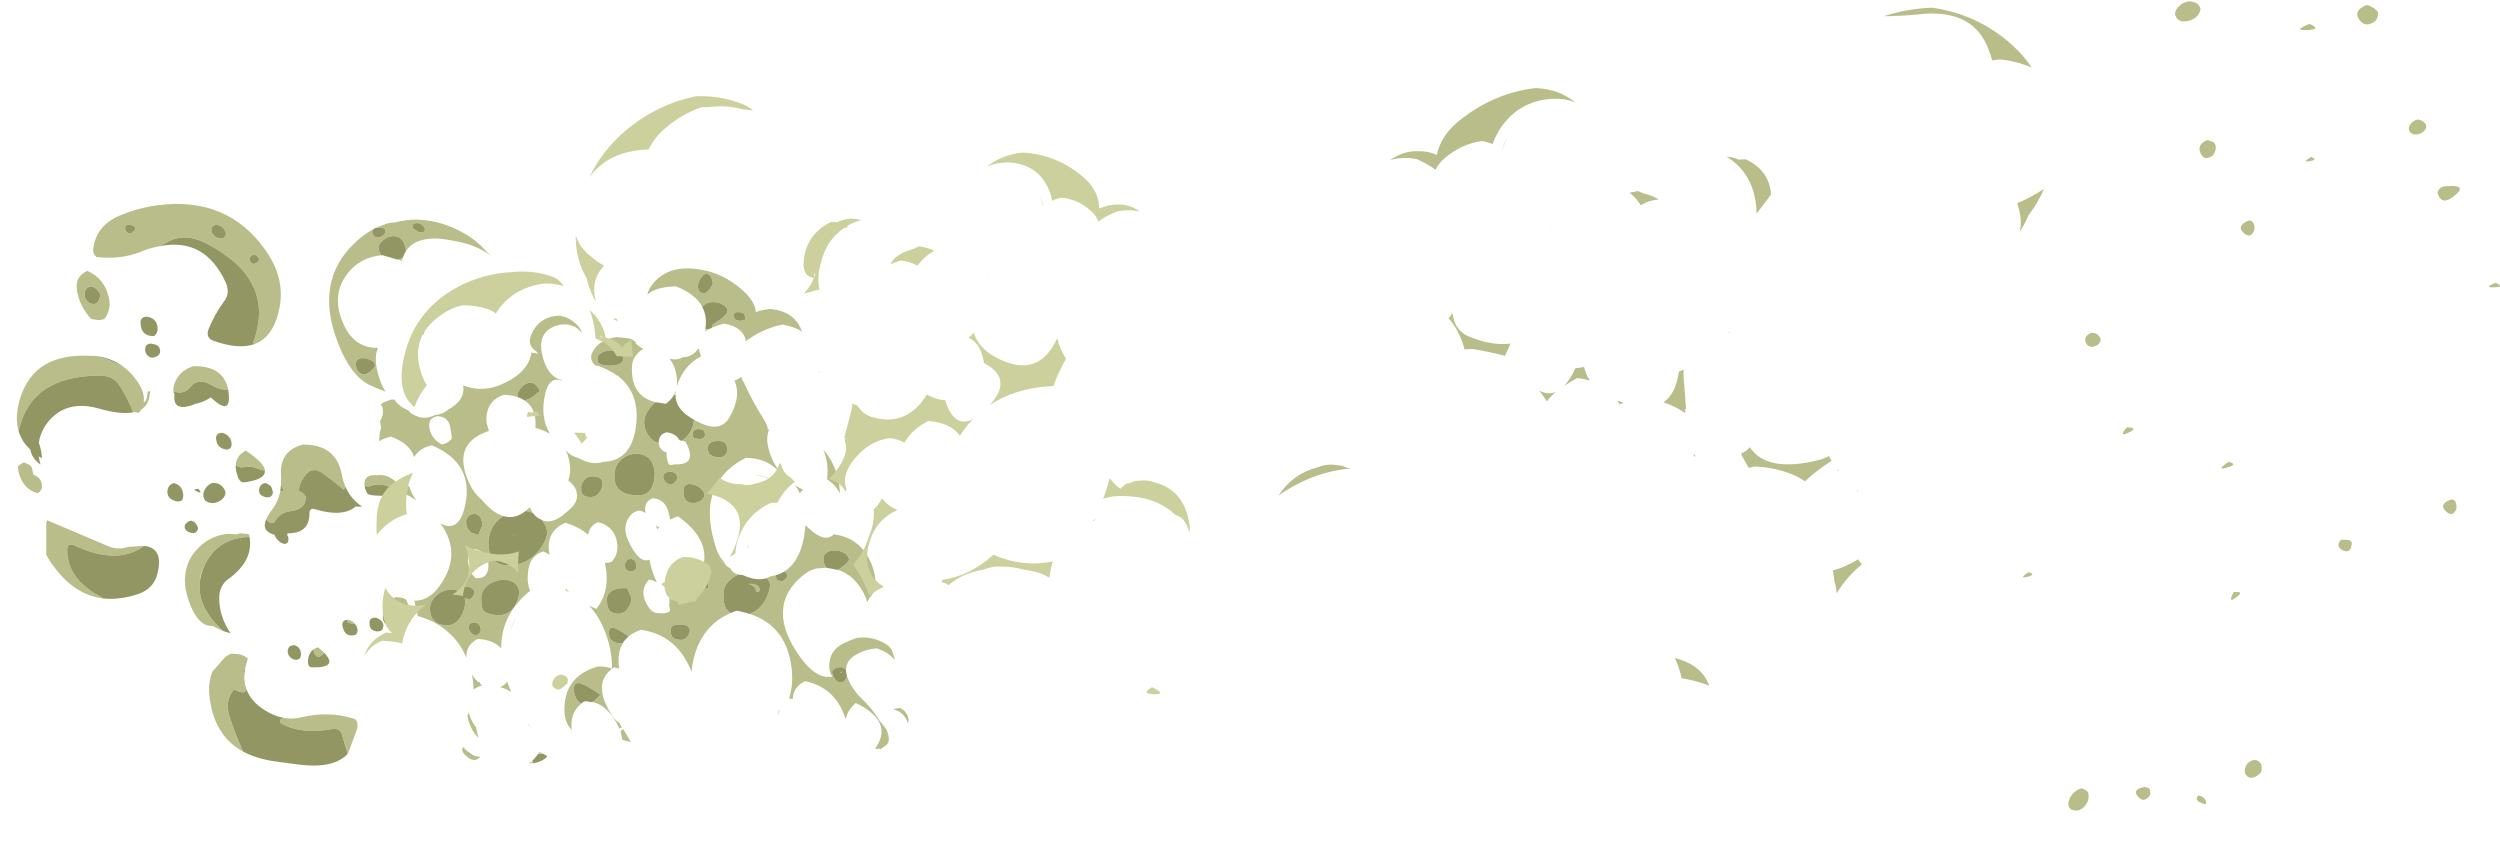<?xml version="1.0" encoding="UTF-8" standalone="no"?>
<svg xmlns:ffdec="https://www.free-decompiler.com/flash" xmlns:xlink="http://www.w3.org/1999/xlink" ffdec:objectType="frame" height="256.8px" width="745.7px" xmlns="http://www.w3.org/2000/svg">
  <g transform="matrix(1.0, 0.0, 0.0, 1.0, 344.4, 207.3)">
    <use ffdec:characterId="1821" height="116.75" transform="matrix(1.435, 0.0, 0.0, 1.435, -339.426, -146.436)" width="185.4" xlink:href="#shape0"/>
    <use ffdec:characterId="2879" height="128.95" transform="matrix(1.537, 0.0, 0.0, 1.537, -235.765, -178.62)" width="160.25" xlink:href="#shape1"/>
    <use ffdec:characterId="1824" height="119.85" transform="matrix(-2.014, 0.0, 0.0, 2.014, 401.293, -206.912)" width="180.9" xlink:href="#shape2"/>
  </g>
  <defs>
    <g id="shape0" transform="matrix(1.0, 0.0, 0.0, 1.0, 116.35, 101.55)">
      <path d="M26.15 -80.2 Q24.7 -82.9 20.65 -84.45 16.6 -84.35 14.75 -82.75 15.0 -83.9 15.9 -85.0 19.0 -88.8 24.95 -88.05 30.35 -87.45 34.75 -83.45 37.05 -81.35 37.35 -79.0 37.5 -79.2 37.85 -79.3 38.85 -79.55 39.9 -79.7 L39.9 -79.75 Q45.4 -79.45 46.9 -75.0 45.45 -76.05 42.8 -76.5 38.55 -75.6 35.25 -73.05 34.65 -76.05 30.65 -76.7 29.4 -76.35 28.15 -75.85 L28.2 -75.9 Q28.35 -76.2 28.3 -76.5 L29.9 -77.55 Q31.5 -78.75 31.4 -79.45 31.25 -80.25 30.25 -80.75 29.25 -81.25 28.1 -81.15 26.9 -81.05 26.2 -80.3 L26.15 -80.2 M37.45 -78.3 L37.4 -78.35 37.4 -78.3 37.45 -78.3 M36.65 -78.0 L36.65 -78.0 M34.9 -78.5 Q34.75 -78.8 34.7 -78.9 33.45 -79.25 32.95 -78.95 32.6 -78.75 32.7 -78.35 32.75 -77.9 32.9 -77.75 L33.05 -77.5 34.05 -77.25 34.55 -77.4 35.05 -77.5 35.05 -78.2 34.9 -78.5 M24.45 -56.7 Q25.3 -56.25 26.05 -55.9 30.0 -54.2 31.75 -57.1 34.35 -61.5 32.85 -64.85 33.55 -65.1 34.3 -65.6 L34.6 -64.65 34.65 -64.8 Q36.45 -60.75 38.95 -56.8 39.75 -55.55 39.8 -54.65 L40.0 -54.7 40.1 -54.75 Q39.15 -52.8 40.25 -49.65 40.9 -47.75 42.05 -46.2 L41.35 -46.65 Q39.05 -48.75 35.15 -48.8 L35.1 -48.75 Q24.5 -43.25 29.15 -29.7 29.65 -28.3 30.6 -27.25 31.05 -26.25 31.95 -25.85 32.6 -24.7 33.75 -24.55 32.45 -24.05 31.6 -23.1 30.25 -21.65 30.65 -19.5 30.6 -18.6 30.95 -17.75 31.35 -16.95 32.1 -16.55 26.3 -14.1 24.5 -7.55 24.05 -5.95 23.95 -4.35 L23.6 -5.1 Q20.55 -12.05 13.4 -13.05 11.9 -12.55 10.85 -11.7 8.1 -13.65 7.25 -13.45 6.55 -13.3 6.85 -11.6 6.9 -11.15 7.5 -10.75 8.15 -10.25 9.05 -10.25 L9.65 -10.25 Q8.55 -8.45 8.8 -5.65 8.85 -5.3 8.9 -5.0 L7.85 -5.25 7.4 -4.95 Q5.2 -3.3 5.3 -0.75 L5.3 -0.65 Q5.35 0.6 5.95 2.0 7.35 5.35 8.95 6.35 L9.2 6.8 9.45 7.2 8.9 7.45 Q8.1 5.5 6.6 3.9 5.15 2.35 3.3 1.95 L3.7 1.7 5.0 0.45 Q2.15 -1.5 1.05 -1.85 -0.9 -2.5 -0.45 0.1 -0.35 0.7 0.0 1.3 0.4 2.0 1.0 2.3 -1.6 4.45 -0.9 8.3 L-0.95 8.3 -1.0 7.7 Q-2.6 6.15 -2.5 3.05 -2.25 -3.45 4.35 -5.4 5.6 -5.5 6.9 -5.15 7.2 -5.05 7.4 -4.95 7.45 -9.2 5.6 -13.5 4.4 -16.25 2.6 -18.1 3.3 -17.75 4.15 -17.4 6.75 -20.65 6.2 -25.35 6.05 -26.25 5.9 -27.0 6.55 -26.9 7.35 -27.2 7.65 -27.6 7.9 -28.0 L7.95 -28.0 Q8.65 -29.25 8.5 -30.85 8.15 -34.25 4.85 -35.35 L4.65 -35.35 4.35 -35.4 Q2.7 -34.55 2.45 -32.8 0.55 -34.45 -2.3 -35.3 -6.5 -33.5 -5.6 -28.65 -6.2 -29.05 -6.9 -29.35 -9.45 -28.5 -9.95 -25.8 -10.45 -22.95 -9.6 -21.15 -10.05 -20.85 -10.45 -20.45 -15.65 -15.85 -15.65 -9.2 -17.3 -11.0 -20.5 -11.15 -23.0 -9.95 -22.85 -7.2 -24.2 -10.45 -26.65 -12.55 -29.25 -14.9 -32.95 -15.9 L-33.7 -19.1 Q-30.9 -19.05 -28.8 -21.7 -23.5 -28.55 -28.25 -35.15 -24.35 -33.1 -23.1 -39.05 -21.3 -47.7 -30.05 -51.4 -32.55 -50.9 -33.75 -48.95 -34.55 -51.75 -38.55 -53.2 -40.0 -52.9 -41.0 -52.25 -41.0 -53.7 -40.6 -55.1 L-40.85 -56.45 Q-40.7 -56.6 -40.6 -56.8 -40.0 -57.95 -40.35 -59.45 L-40.7 -59.9 Q-40.25 -60.3 -39.6 -60.5 L-38.55 -60.9 -37.8 -60.9 Q-37.45 -60.2 -36.55 -59.6 L-36.6 -59.55 -36.1 -59.25 Q-35.5 -58.9 -34.95 -58.65 -34.3 -57.9 -33.4 -57.55 -31.6 -56.65 -29.35 -57.7 -27.75 -57.85 -26.7 -58.8 -23.05 -60.75 -23.55 -63.85 -19.55 -62.3 -15.5 -64.1 -10.0 -66.5 -9.35 -70.65 -8.65 -70.65 -7.95 -70.4 -8.2 -70.65 -8.35 -70.95 -10.8 -72.45 -8.75 -75.6 -7.0 -78.25 -3.6 -78.35 -1.3 -78.05 0.4 -76.15 1.0 -75.45 1.15 -74.75 -0.6 -76.95 -3.5 -76.45 -8.2 -75.35 -7.15 -70.4 -6.15 -65.7 -3.1 -65.0 L-2.95 -64.95 -3.0 -64.85 Q-5.55 -65.8 -6.45 -62.3 -7.65 -57.35 -5.5 -53.8 -6.8 -54.55 -8.55 -55.05 L-8.5 -55.5 Q-8.35 -59.2 -10.85 -60.75 L-10.75 -60.75 Q-9.95 -60.9 -9.0 -61.55 L-7.6 -62.7 Q-8.25 -64.05 -9.1 -64.35 -9.85 -64.55 -10.65 -64.1 -11.35 -63.65 -11.85 -62.9 -12.35 -62.2 -12.25 -61.85 -12.2 -61.55 -12.15 -61.4 -13.4 -61.85 -15.1 -61.9 -18.45 -60.8 -18.7 -57.3 -18.8 -56.1 -18.4 -55.15 L-18.2 -54.35 -18.6 -54.25 Q-26.15 -51.55 -22.1 -43.15 -21.25 -41.4 -19.9 -40.3 L-19.6 -40.0 Q-17.35 -37.3 -15.2 -36.7 -16.3 -36.0 -17.1 -34.9 -18.7 -32.65 -18.15 -29.65 -18.1 -28.8 -17.55 -28.05 -16.6 -26.5 -14.4 -26.45 -10.15 -26.4 -7.7 -29.65 -6.85 -30.75 -6.35 -32.0 -6.0 -33.0 -6.05 -33.3 -6.3 -34.8 -7.1 -35.8 -5.2 -35.05 -2.85 -36.85 -2.3 -37.3 -1.85 -37.7 0.4 -39.45 0.1 -41.3 0.0 -42.75 -1.7 -44.1 -1.3 -45.05 -1.3 -46.55 -1.4 -48.65 -2.15 -50.25 L-2.0 -50.15 Q-1.3 -49.35 -0.2 -48.95 L0.2 -48.85 Q0.75 -48.55 1.35 -48.3 3.6 -47.3 5.5 -47.95 11.55 -48.15 12.4 -55.55 13.2 -62.25 8.7 -65.75 L8.85 -65.8 8.85 -65.85 8.5 -65.85 Q6.75 -67.15 4.25 -68.0 L4.1 -67.9 Q2.5 -69.1 3.35 -70.8 4.05 -72.2 5.5 -73.0 6.8 -73.7 8.35 -73.9 L10.75 -73.65 Q11.9 -73.45 12.45 -72.65 L12.25 -72.65 Q12.9 -72.0 13.9 -71.45 13.15 -71.0 12.55 -70.3 11.6 -69.25 11.55 -67.9 11.2 -61.55 16.55 -60.35 L16.45 -60.35 Q15.7 -59.8 15.2 -59.05 13.8 -57.25 14.15 -55.4 14.3 -54.45 14.95 -53.5 15.75 -52.25 17.1 -51.85 17.15 -51.1 17.75 -50.45 18.25 -50.0 18.75 -49.95 18.7 -49.55 18.75 -49.05 18.8 -48.7 18.9 -48.4 L18.95 -48.2 Q19.1 -47.25 19.65 -47.3 L20.5 -47.45 Q25.3 -47.25 22.7 -52.1 22.3 -52.3 21.9 -52.35 23.1 -53.1 23.8 -54.45 24.3 -55.45 24.45 -56.65 L24.45 -56.7 M39.55 -23.8 Q39.95 -23.95 40.35 -24.15 L41.45 -24.4 41.5 -24.1 Q41.55 -23.65 41.6 -23.5 L41.65 -23.45 42.7 -23.1 Q43.3 -23.45 43.5 -23.65 43.85 -24.0 43.8 -24.35 43.7 -24.9 43.3 -25.15 L43.25 -25.2 Q46.25 -27.05 47.25 -32.05 47.5 -33.5 47.6 -34.8 L48.35 -34.1 Q51.65 -31.05 53.5 -32.9 59.25 -32.15 61.45 -26.45 63.05 -22.15 61.05 -19.8 L61.0 -19.9 Q60.8 -19.35 60.45 -18.85 60.2 -19.75 59.7 -20.7 57.7 -24.45 54.4 -25.5 L55.35 -26.2 Q56.75 -27.3 56.65 -27.75 56.5 -28.55 55.55 -29.1 54.7 -29.55 53.65 -29.55 52.55 -29.55 51.9 -29.0 51.15 -28.4 51.4 -27.3 51.45 -26.7 51.8 -26.2 L51.95 -25.95 49.9 -25.8 Q48.4 -25.45 47.2 -24.45 39.0 -17.85 46.5 -7.4 49.9 -2.65 53.2 -3.35 52.55 -4.15 52.55 -5.4 52.5 -8.8 55.55 -10.25 56.9 -10.9 58.2 -11.35 60.95 -11.8 63.6 -10.5 65.7 -9.5 65.85 -7.85 66.15 -7.35 66.15 -6.75 65.1 -8.25 62.45 -9.2 60.2 -9.05 58.25 -7.95 56.05 -6.75 56.05 -4.75 55.85 -5.0 55.6 -5.1 55.15 -5.35 54.5 -5.25 53.9 -5.15 53.5 -4.85 53.05 -4.5 53.15 -4.1 53.25 -3.65 53.55 -3.1 54.1 -2.1 54.9 -2.1 55.7 -2.1 56.05 -2.95 L56.25 -3.45 Q56.5 -2.6 57.05 -1.6 57.75 -0.5 58.4 0.3 L58.45 0.4 59.25 1.2 Q61.5 3.3 63.0 5.85 L63.95 7.0 Q64.7 7.9 64.9 9.15 65.1 10.65 64.05 11.15 L64.05 11.1 Q63.7 11.55 63.0 11.8 L63.05 11.6 Q62.6 11.75 62.05 11.7 66.15 6.05 58.05 2.15 56.3 3.75 55.95 5.55 L55.55 4.35 Q53.35 -1.1 47.65 -2.35 47.15 -2.25 46.7 -1.9 45.0 -0.65 45.0 1.25 44.6 1.35 44.2 1.25 45.25 -2.0 44.6 -6.0 43.25 -14.05 36.0 -16.35 37.9 -17.0 39.15 -19.05 39.75 -20.05 40.05 -21.25 40.3 -22.15 40.25 -22.45 40.1 -23.25 39.55 -23.8 M-10.55 -37.75 L-10.0 -38.25 -9.7 -38.5 Q-9.4 -37.85 -9.05 -37.35 -9.8 -37.65 -10.55 -37.75 M27.7 -86.75 Q27.3 -87.15 26.75 -87.0 26.25 -86.8 25.85 -86.15 25.4 -85.45 25.2 -84.45 L25.5 -83.4 25.85 -83.15 Q26.0 -83.05 26.4 -83.0 27.1 -83.0 27.8 -84.0 28.4 -84.85 28.35 -85.2 28.15 -86.3 27.7 -86.75 M-41.85 -96.5 Q-40.3 -97.3 -38.5 -97.7 L-37.75 -97.7 Q-36.25 -98.15 -34.55 -98.25 L-34.55 -98.3 Q-29.0 -98.55 -23.85 -95.75 -20.75 -94.1 -18.5 -91.45 -18.05 -91.15 -17.7 -90.75 -20.85 -93.2 -26.05 -94.0 -27.7 -94.35 -29.55 -94.4 -33.85 -94.3 -35.45 -91.75 -35.45 -92.0 -35.5 -92.3 -35.8 -93.9 -36.75 -94.55 -37.6 -95.05 -38.75 -94.8 -39.75 -94.5 -40.5 -93.75 -41.25 -93.0 -41.1 -92.25 -40.95 -91.35 -40.55 -90.95 L-40.55 -90.9 Q-44.15 -90.55 -46.55 -88.25 -51.5 -83.4 -48.35 -76.45 -46.15 -71.6 -41.25 -71.65 -42.25 -69.4 -41.05 -65.65 -40.55 -63.9 -39.65 -62.55 L-40.8 -63.0 Q-41.55 -63.25 -42.1 -63.55 -46.1 -65.0 -48.7 -70.65 -55.9 -86.3 -43.95 -95.25 -43.1 -95.85 -42.15 -96.35 -42.5 -96.1 -42.45 -95.7 -42.35 -95.3 -42.2 -95.1 L-42.05 -94.85 -41.9 -94.75 -41.15 -94.65 Q-40.75 -94.65 -40.2 -95.05 -39.65 -95.5 -39.7 -95.85 -39.8 -96.3 -39.9 -96.4 L-40.05 -96.5 Q-41.1 -96.8 -41.85 -96.55 L-41.85 -96.5 M-7.1 -70.05 L-7.1 -70.2 -7.15 -70.05 -7.1 -70.05 M5.0 -70.5 Q4.25 -69.95 4.4 -69.3 4.35 -69.15 4.4 -69.0 4.4 -68.75 4.6 -68.55 5.05 -68.0 6.8 -67.95 8.2 -67.9 9.1 -68.4 9.85 -68.9 9.75 -69.4 9.55 -70.4 8.65 -70.85 7.85 -71.25 6.75 -71.1 5.7 -71.0 5.0 -70.5 M25.9 -69.9 Q22.4 -68.05 21.0 -64.05 L20.85 -63.6 Q20.95 -64.25 20.9 -64.95 20.75 -67.6 19.35 -69.4 20.9 -69.0 22.1 -69.7 24.2 -69.75 25.4 -71.6 25.55 -70.8 25.9 -69.9 M26.5 -54.4 Q26.4 -54.55 26.4 -54.6 25.1 -55.0 24.5 -54.5 24.1 -54.1 24.2 -53.55 24.25 -53.15 24.35 -53.05 L24.45 -52.9 25.45 -52.7 Q26.2 -52.7 26.55 -53.1 26.8 -53.45 26.7 -53.85 26.65 -54.25 26.5 -54.4 M31.3 -50.8 L31.3 -51.05 Q31.25 -51.35 31.1 -51.55 30.7 -52.3 29.55 -52.3 28.25 -52.35 27.65 -51.75 27.2 -51.25 27.3 -50.5 27.4 -49.95 27.6 -49.7 28.15 -48.95 29.65 -48.9 30.5 -48.9 31.0 -49.5 31.45 -50.05 31.3 -50.8 M24.1 -43.3 Q23.15 -43.5 22.65 -43.05 22.05 -42.55 22.3 -41.3 22.3 -40.85 22.5 -40.35 23.0 -39.45 24.25 -39.4 25.2 -39.4 26.0 -40.0 26.7 -40.6 26.6 -41.2 26.5 -41.9 25.7 -42.55 24.95 -43.15 24.1 -43.3 M16.15 -46.5 Q15.85 -48.4 14.35 -49.2 13.0 -49.9 11.35 -49.5 9.7 -49.1 8.7 -47.75 7.65 -46.3 8.0 -44.3 7.95 -43.45 8.5 -42.65 9.65 -41.05 12.75 -41.0 15.3 -40.95 16.0 -43.5 16.45 -45.0 16.15 -46.5 M18.05 -44.7 Q18.1 -44.35 18.4 -43.95 18.85 -43.3 19.6 -43.25 19.95 -43.25 20.45 -43.75 21.05 -44.3 20.95 -44.85 20.85 -45.4 20.35 -45.7 19.9 -45.95 19.3 -45.9 18.7 -45.85 18.35 -45.55 17.95 -45.2 18.05 -44.7 M16.55 -34.7 L17.2 -34.35 16.85 -33.95 16.6 -34.5 16.55 -34.7 M19.5 -35.95 Q19.35 -36.9 19.05 -37.8 18.3 -40.2 15.9 -40.4 13.95 -39.75 14.35 -37.4 L14.4 -37.3 Q13.85 -37.65 13.2 -37.85 12.0 -37.75 11.25 -36.85 9.35 -34.6 10.8 -31.5 13.1 -26.65 15.2 -27.65 15.5 -25.55 16.65 -23.05 L16.75 -22.9 Q16.05 -23.3 15.25 -23.5 15.0 -23.45 14.9 -23.3 12.85 -20.8 15.1 -17.6 15.8 -16.65 16.7 -16.55 20.25 -16.15 19.25 -18.0 19.4 -18.8 19.25 -19.6 21.4 -18.3 24.0 -21.65 30.4 -30.1 21.1 -36.65 20.2 -36.35 19.5 -35.95 M5.4 -43.6 Q5.3 -44.15 5.15 -44.35 4.65 -44.9 3.4 -44.95 2.1 -45.0 1.45 -43.95 0.85 -43.1 1.0 -42.3 0.95 -41.85 1.15 -41.45 1.55 -40.65 2.8 -40.65 4.2 -40.6 4.95 -41.85 5.55 -42.85 5.4 -43.6 M8.65 -16.4 Q10.0 -16.35 10.85 -17.75 11.55 -18.9 11.4 -19.75 11.3 -20.1 10.95 -20.75 10.6 -21.4 10.55 -21.7 7.9 -21.85 6.9 -20.75 6.1 -19.95 6.4 -18.55 6.35 -17.95 6.65 -17.45 7.2 -16.4 8.65 -16.4 M10.1 -26.25 Q10.15 -25.85 10.25 -25.7 10.55 -25.25 11.3 -25.25 12.05 -25.25 12.3 -25.65 12.55 -26.0 12.4 -26.7 12.3 -27.35 11.85 -27.6 11.5 -27.85 11.0 -27.75 10.55 -27.65 10.3 -27.25 10.0 -26.8 10.1 -26.25 M36.05 -22.5 L35.95 -22.6 Q37.0 -22.65 37.6 -22.25 38.0 -22.0 38.05 -21.6 38.15 -21.15 37.9 -21.0 L37.5 -20.9 Q37.35 -21.35 37.05 -21.8 36.6 -22.35 36.05 -22.5 M19.6 -12.45 Q19.6 -12.35 19.65 -12.2 19.7 -11.9 19.9 -11.65 20.4 -10.95 21.75 -10.95 22.5 -10.95 23.1 -11.7 23.65 -12.45 23.55 -13.05 23.45 -13.55 23.15 -13.8 22.65 -14.15 21.45 -14.15 20.15 -14.15 19.75 -13.6 19.5 -13.25 19.6 -12.45 M27.45 -21.8 L27.45 -22.45 27.25 -23.05 Q26.55 -23.25 26.2 -23.05 25.85 -22.9 25.95 -22.5 25.95 -22.35 26.3 -22.05 26.45 -21.9 26.9 -21.55 27.0 -21.55 27.2 -21.7 27.4 -21.8 27.45 -21.8 M51.3 -50.5 Q53.6 -48.0 54.4 -44.3 54.75 -42.7 54.75 -41.4 53.95 -43.1 52.1 -44.35 52.5 -47.85 51.3 -50.5 M47.1 -42.15 Q46.7 -41.8 46.45 -41.45 46.0 -42.3 45.45 -43.1 46.2 -42.6 47.1 -42.15 M51.95 -31.7 L51.9 -31.65 51.95 -31.65 51.95 -31.7 M45.1 -0.9 L45.0 -0.95 45.0 -0.85 45.1 -0.9 M68.85 4.85 Q68.95 5.1 69.0 5.35 69.1 5.9 68.9 6.35 68.1 4.0 65.9 3.5 66.25 3.3 66.8 3.25 L67.25 3.2 Q68.4 3.7 68.85 4.85 M9.55 9.8 Q9.4 8.95 9.15 8.0 9.45 7.8 9.75 7.6 10.55 8.95 11.3 10.25 10.3 10.1 9.55 9.8 M-32.7 -95.65 L-31.55 -95.8 -31.5 -96.5 Q-32.15 -97.6 -33.2 -97.6 -33.6 -97.6 -33.85 -97.4 -34.1 -97.15 -34.0 -96.7 -34.0 -96.5 -33.7 -96.3 L-32.7 -95.65 M-41.9 -68.25 Q-41.95 -68.65 -42.65 -69.05 -43.35 -69.45 -44.1 -69.5 -44.95 -69.6 -45.45 -69.25 -46.0 -68.8 -45.8 -67.8 -45.75 -67.35 -45.5 -66.95 -45.0 -66.15 -43.95 -66.1 -43.7 -66.1 -42.8 -66.8 -41.75 -67.6 -41.9 -68.25 M-32.3 -76.7 Q-32.05 -75.55 -31.6 -74.4 -32.4 -74.75 -33.25 -75.05 -32.7 -75.8 -32.3 -76.7 M-86.6 -92.8 Q-88.25 -92.5 -90.05 -91.85 L-90.1 -91.8 -90.6 -91.6 Q-94.85 -89.95 -99.8 -90.55 -100.55 -91.3 -100.45 -92.05 -99.95 -97.15 -94.7 -99.25 -91.1 -100.75 -87.1 -101.3 -72.45 -103.2 -64.55 -91.85 -60.55 -86.1 -61.7 -80.1 -62.85 -73.95 -66.9 -72.45 L-67.2 -72.75 Q-62.3 -85.85 -77.0 -93.4 -81.55 -95.7 -85.1 -93.6 -85.85 -93.2 -86.6 -92.8 M-66.95 -91.05 L-66.95 -91.0 Q-67.6 -91.0 -67.85 -90.5 -68.05 -90.15 -67.85 -89.7 -67.25 -88.75 -66.45 -89.35 -65.3 -90.2 -66.95 -91.05 M-75.85 -96.4 L-75.9 -95.95 Q-75.65 -95.0 -74.6 -94.55 -73.45 -94.1 -72.95 -94.95 -72.7 -95.65 -73.2 -96.3 -73.8 -97.1 -74.8 -97.25 L-75.2 -97.15 Q-75.8 -97.0 -75.85 -96.4 M-101.65 -85.1 L-101.6 -85.15 -101.65 -85.2 -101.65 -85.1 M-93.0 -97.3 L-93.0 -97.25 Q-93.65 -97.35 -93.75 -96.8 -93.85 -96.55 -93.8 -96.3 -93.25 -95.0 -92.3 -95.65 -90.75 -96.75 -93.0 -97.3 M-97.05 -81.25 Q-96.9 -79.2 -98.15 -77.65 -99.1 -77.3 -100.2 -77.55 L-100.9 -77.7 Q-103.25 -80.3 -103.8 -83.45 L-103.85 -83.85 Q-104.15 -86.6 -101.65 -87.65 -98.1 -86.1 -97.2 -82.15 -97.1 -81.7 -97.05 -81.25 M-99.65 -83.75 Q-100.15 -84.25 -100.85 -84.4 -102.05 -84.25 -102.2 -83.05 -102.35 -81.8 -101.25 -81.0 -99.9 -80.4 -99.35 -81.4 -99.1 -81.95 -98.95 -82.6 -99.15 -83.25 -99.65 -83.75 M-115.95 -54.35 Q-116.85 -57.4 -115.55 -61.4 L-115.55 -61.5 -115.5 -61.55 Q-112.5 -70.65 -100.9 -70.0 L-100.2 -70.0 Q-96.8 -69.3 -93.8 -67.45 -92.45 -66.35 -91.35 -64.8 -89.65 -62.45 -89.95 -60.35 L-89.65 -60.45 Q-89.25 -61.15 -89.2 -62.0 -89.2 -62.45 -88.95 -62.6 -88.8 -62.25 -88.7 -61.9 -88.95 -59.75 -90.45 -58.85 L-90.9 -58.2 Q-91.05 -58.15 -91.25 -58.2 L-91.8 -58.3 -92.15 -58.25 Q-93.05 -60.7 -94.75 -63.5 -96.2 -65.95 -99.1 -65.9 -113.45 -65.85 -115.95 -54.35 M-83.75 -62.6 Q-83.85 -63.1 -83.7 -63.65 L-83.7 -63.75 Q-82.8 -66.9 -79.6 -67.85 -73.4 -67.95 -72.4 -63.05 -73.8 -62.7 -75.8 -63.9 -78.6 -65.55 -80.2 -63.55 -81.6 -61.85 -83.75 -62.6 M-64.75 -46.1 Q-65.5 -46.25 -66.35 -46.6 -67.8 -47.2 -69.2 -46.85 -70.1 -46.65 -70.8 -47.35 -70.7 -49.3 -68.7 -50.3 -65.8 -48.35 -65.0 -46.95 -64.75 -46.5 -64.75 -46.1 M-61.4 -43.3 Q-61.35 -44.2 -61.4 -45.15 L-61.4 -45.3 Q-61.7 -50.3 -56.85 -51.55 -49.95 -51.65 -48.75 -45.25 L-48.7 -44.85 -48.65 -44.8 Q-48.6 -44.35 -48.45 -43.95 L-48.4 -43.85 -48.05 -42.85 -48.0 -42.75 -48.05 -42.7 -48.3 -42.3 -48.4 -42.2 Q-50.2 -43.75 -52.65 -45.55 -54.8 -47.05 -56.2 -45.35 -57.5 -43.85 -57.75 -41.9 -56.85 -41.65 -56.25 -40.75 -56.15 -38.05 -59.5 -37.7 -61.55 -37.45 -62.65 -35.6 -63.0 -35.0 -63.85 -35.4 -64.25 -35.7 -64.45 -36.1 -64.3 -36.55 -63.95 -37.0 L-63.55 -37.65 -63.5 -37.7 -63.4 -37.85 -63.2 -38.1 Q-62.0 -39.7 -61.55 -41.85 L-60.85 -41.85 -61.4 -43.3 M-81.35 -24.2 L-81.35 -24.25 -81.3 -24.55 Q-80.95 -27.9 -78.25 -30.4 L-78.05 -30.55 -77.8 -30.8 Q-75.55 -32.7 -72.45 -33.0 L-70.6 -32.9 -69.95 -33.1 -68.5 -33.0 -68.05 -32.9 -67.95 -32.35 Q-74.7 -32.2 -77.4 -26.2 -80.45 -19.25 -73.6 -12.95 L-73.9 -13.0 Q-74.8 -13.4 -75.55 -13.85 -76.35 -13.8 -77.05 -14.1 -78.15 -14.75 -78.95 -15.75 -79.9 -17.05 -80.65 -19.25 L-80.65 -19.35 Q-80.9 -19.95 -81.0 -20.5 -81.4 -22.5 -81.35 -24.2 M-109.75 -35.7 L-109.6 -35.65 -98.2 -30.8 -97.1 -30.35 -96.85 -30.25 Q-95.45 -29.75 -93.9 -30.1 L-93.1 -30.3 -89.85 -30.5 Q-95.4 -26.4 -104.35 -30.6 -105.85 -31.25 -105.85 -29.6 -105.8 -23.45 -98.65 -19.8 -98.6 -19.8 -98.6 -19.6 -104.6 -20.45 -108.95 -26.65 L-109.2 -26.95 -109.85 -28.05 -109.9 -28.1 -109.95 -28.25 -110.05 -28.35 -110.1 -28.45 -110.1 -28.5 -110.2 -28.6 -110.2 -35.45 -110.05 -35.65 -109.95 -35.65 -109.95 -35.7 -109.75 -35.7 M-77.9 -25.1 Q-78.25 -24.1 -78.35 -23.15 L-78.25 -23.55 Q-77.85 -25.25 -77.15 -26.7 -77.6 -25.95 -77.9 -25.1 M-76.3 -1.6 Q-76.15 -3.1 -75.65 -4.35 L-75.55 -4.5 -73.0 -7.4 -72.95 -7.45 -72.9 -7.45 -72.85 -7.5 -72.8 -7.5 -72.8 -7.55 -72.75 -7.55 -72.7 -7.6 -72.65 -7.6 -72.55 -7.7 -72.5 -7.7 -72.45 -7.75 -72.35 -7.8 -72.3 -7.8 -72.2 -7.85 -72.1 -7.95 -72.05 -7.95 -72.0 -8.0 -71.9 -8.0 -71.9 -8.05 -71.8 -8.05 -71.75 -8.1 -71.7 -8.1 -70.4 -8.0 Q-69.4 -7.9 -68.55 -7.3 L-68.3 -7.05 -68.4 -6.75 -68.55 -6.2 -68.9 -4.9 -69.25 -4.6 Q-69.2 -4.2 -69.0 -3.9 -69.15 -2.1 -68.55 -0.6 -68.8 -0.25 -69.1 -0.05 L-69.55 -0.05 Q-70.1 -0.15 -70.6 -0.4 L-71.2 -0.65 Q-73.15 1.7 -72.1 5.0 -70.95 8.55 -69.4 12.0 L-69.3 12.25 Q-75.55 8.8 -76.3 0.45 L-76.35 0.2 -76.35 -1.6 -76.3 -1.6 M-52.45 -8.3 Q-52.6 -8.05 -52.95 -7.75 -53.9 -6.95 -54.55 -8.25 L-54.6 -8.75 -54.6 -9.0 Q-54.25 -9.25 -53.8 -9.4 L-53.7 -9.4 Q-52.95 -8.8 -52.45 -8.3 M-26.35 -52.35 Q-26.05 -52.55 -25.9 -52.85 -26.0 -54.15 -26.3 -55.45 -26.75 -57.4 -28.95 -57.45 -31.05 -57.0 -30.5 -54.75 -30.05 -52.65 -28.0 -51.6 -27.0 -51.7 -26.35 -52.35 M-21.6 -37.1 Q-22.25 -37.0 -22.6 -36.45 -23.05 -35.85 -22.9 -35.1 -22.85 -34.55 -22.55 -34.05 -21.95 -32.95 -20.6 -32.95 -20.15 -32.95 -20.15 -33.05 -20.15 -33.1 -20.25 -33.15 L-19.65 -34.5 Q-19.55 -34.9 -19.65 -35.55 -19.8 -36.5 -20.4 -36.9 -20.95 -37.25 -21.6 -37.1 M-44.05 -43.05 Q-44.25 -45.15 -42.1 -45.2 L-41.65 -45.2 -41.6 -45.15 -41.3 -45.15 -41.3 -45.2 Q-39.25 -45.4 -37.65 -43.9 -36.4 -42.7 -36.95 -41.4 L-37.1 -41.35 -37.75 -41.2 Q-38.35 -41.85 -38.7 -42.7 -40.9 -43.7 -42.95 -42.9 -43.55 -42.7 -44.05 -43.05 M-33.3 -39.95 Q-34.45 -40.75 -35.85 -41.45 -35.3 -42.05 -34.8 -43.05 -34.4 -41.5 -33.3 -39.95 M-39.85 -17.4 Q-39.25 -19.05 -37.55 -19.85 L-36.5 -19.75 Q-35.95 -19.65 -35.45 -19.4 -34.9 -18.3 -34.6 -17.4 L-34.65 -17.35 Q-35.0 -17.25 -35.3 -17.3 L-36.6 -17.55 Q-37.45 -16.85 -38.35 -16.3 -39.0 -15.9 -39.5 -16.5 -39.75 -16.95 -39.85 -17.4 M-30.4 -16.8 Q-30.35 -16.05 -29.9 -15.35 -29.05 -14.0 -26.9 -14.0 -24.95 -13.95 -23.8 -16.2 -23.4 -17.0 -23.2 -17.95 -23.05 -18.7 -23.1 -19.05 L-23.25 -19.65 Q-22.85 -19.45 -22.2 -19.45 -21.85 -19.45 -21.45 -20.05 -21.15 -20.65 -21.15 -20.85 -21.25 -21.4 -21.8 -21.7 -22.25 -22.0 -22.85 -22.0 -23.45 -22.0 -23.8 -21.65 -24.1 -21.35 -24.1 -20.85 -24.35 -21.1 -24.7 -21.2 -25.85 -21.7 -27.3 -21.2 -28.8 -20.75 -29.7 -19.55 -30.65 -18.3 -30.4 -16.8 M-45.95 -14.2 Q-46.2 -14.2 -47.1 -14.45 -48.15 -14.8 -47.35 -15.1 L-47.15 -15.05 -46.7 -14.85 -46.3 -14.6 -45.95 -14.2 M-13.55 -23.15 Q-14.8 -23.7 -16.4 -23.3 -18.0 -22.9 -18.95 -21.8 -20.0 -20.55 -19.75 -18.9 L-19.7 -18.15 Q-19.65 -17.6 -19.45 -17.25 -18.75 -16.15 -16.1 -16.1 -13.8 -16.1 -12.6 -18.35 -12.2 -19.1 -12.0 -20.0 -11.85 -20.75 -11.9 -21.05 -12.15 -22.55 -13.55 -23.15 M-22.5 -27.05 Q-22.35 -25.1 -20.95 -23.8 -18.7 -23.6 -18.35 -25.65 -17.85 -28.9 -21.05 -29.85 -22.7 -29.1 -22.5 -27.05 M-21.35 -14.6 Q-21.85 -14.55 -22.15 -14.25 -22.5 -14.0 -22.4 -13.6 -22.35 -13.15 -22.15 -12.75 -21.7 -11.95 -20.9 -11.95 -20.4 -11.95 -20.1 -12.35 -19.8 -12.8 -19.9 -13.3 -20.0 -14.0 -20.45 -14.3 -20.85 -14.6 -21.35 -14.6 M-14.4 -2.3 Q-14.05 -1.3 -13.6 -0.25 L-13.6 -0.15 Q-14.6 -0.8 -15.9 -1.15 -14.9 -1.45 -14.4 -2.3 M-21.4 -0.6 Q-21.35 -2.0 -21.75 -3.75 -21.2 -2.9 -20.4 -2.2 L-20.15 -2.2 Q-19.9 -1.7 -19.6 -1.35 L-19.85 -1.4 Q-20.8 -1.1 -21.4 -0.6 M-115.0 -47.85 Q-114.55 -47.75 -114.15 -47.55 -113.75 -47.4 -113.4 -47.1 L-113.15 -46.6 Q-113.05 -46.2 -113.0 -45.8 L-112.9 -45.3 Q-111.1 -44.65 -111.1 -42.95 -111.1 -41.85 -112.05 -41.45 -114.2 -42.05 -115.3 -44.1 -116.0 -45.4 -116.1 -46.9 -115.95 -47.15 -115.7 -47.35 -115.35 -47.6 -115.0 -47.8 L-115.0 -47.85 M-22.35 4.15 Q-21.95 5.95 -20.85 7.2 -20.7 8.35 -20.3 9.5 -22.25 7.5 -22.65 4.75 L-22.35 4.15 M-21.35 13.05 Q-20.6 13.35 -19.95 13.3 -21.3 14.9 -23.2 12.9 -24.25 11.75 -23.35 11.3 L-23.3 11.45 -23.3 11.65 -22.9 12.0 -22.6 12.25 -22.55 12.7 Q-22.45 13.1 -22.4 13.1 L-22.35 13.0 -21.65 13.2 -21.35 13.05 M-46.0 5.55 Q-45.75 5.95 -45.55 6.35 -45.5 6.55 -45.5 6.8 L-45.55 7.45 -47.45 12.6 -47.55 12.75 -48.75 8.7 Q-49.15 7.3 -50.9 7.6 -57.3 8.75 -61.55 6.3 -61.6 6.0 -61.6 5.8 -61.55 5.65 -61.45 5.55 -61.15 5.4 -60.85 5.25 -59.05 5.6 -57.25 5.15 L-57.2 5.15 Q-51.65 3.8 -46.5 5.35 L-46.35 5.4 Q-46.15 5.45 -46.0 5.55" fill="#b9bd8a" fill-rule="evenodd" stroke="none"/>
      <path d="M26.15 -80.2 L26.2 -80.3 Q26.9 -81.05 28.1 -81.15 29.25 -81.25 30.25 -80.75 31.25 -80.25 31.4 -79.45 31.5 -78.75 29.9 -77.55 L28.3 -76.5 Q28.35 -76.2 28.2 -75.9 L28.15 -75.85 28.0 -75.75 Q27.7 -75.65 27.45 -75.5 27.1 -75.5 26.8 -75.65 27.2 -78.2 26.15 -80.2 M34.9 -78.5 L35.05 -78.2 35.05 -77.5 34.55 -77.4 34.05 -77.25 33.05 -77.5 32.9 -77.75 Q32.75 -77.9 32.7 -78.35 32.6 -78.75 32.95 -78.95 33.45 -79.25 34.7 -78.9 34.75 -78.8 34.9 -78.5 M33.75 -24.55 L33.85 -24.5 34.55 -24.45 Q37.4 -23.1 39.55 -23.8 40.1 -23.25 40.25 -22.45 40.3 -22.15 40.05 -21.25 39.75 -20.05 39.15 -19.05 37.9 -17.0 36.0 -16.35 34.8 -16.75 33.45 -17.0 L33.25 -17.0 Q32.65 -16.8 32.1 -16.55 31.35 -16.95 30.95 -17.75 30.6 -18.6 30.65 -19.5 30.25 -21.65 31.6 -23.1 32.45 -24.05 33.75 -24.55 M41.45 -24.4 Q42.45 -24.65 43.25 -25.2 L43.3 -25.15 Q43.7 -24.9 43.8 -24.35 43.85 -24.0 43.5 -23.65 43.3 -23.45 42.7 -23.1 L41.65 -23.45 41.6 -23.5 Q41.55 -23.65 41.5 -24.1 L41.45 -24.4 M54.4 -25.5 L54.35 -25.5 52.0 -25.95 51.95 -25.95 51.8 -26.2 Q51.45 -26.7 51.4 -27.3 51.15 -28.4 51.9 -29.0 52.55 -29.55 53.65 -29.55 54.7 -29.55 55.55 -29.1 56.5 -28.55 56.65 -27.75 56.75 -27.3 55.35 -26.2 L54.4 -25.5 M56.05 -4.75 Q56.0 -4.3 56.15 -3.8 56.15 -3.6 56.25 -3.45 L56.05 -2.95 Q55.7 -2.1 54.9 -2.1 54.1 -2.1 53.55 -3.1 53.25 -3.65 53.15 -4.1 53.05 -4.5 53.5 -4.85 53.9 -5.15 54.5 -5.25 55.15 -5.35 55.6 -5.1 55.85 -5.0 56.05 -4.75 M10.85 -11.7 L10.8 -11.65 9.9 -10.7 9.7 -10.4 9.65 -10.25 9.05 -10.25 Q8.15 -10.25 7.5 -10.75 6.9 -11.15 6.85 -11.6 6.55 -13.3 7.25 -13.45 8.1 -13.65 10.85 -11.7 M3.3 1.95 L2.95 1.95 Q2.6 1.95 2.25 1.8 L1.6 1.85 Q1.25 2.05 1.0 2.3 0.4 2.0 0.0 1.3 -0.35 0.7 -0.45 0.1 -0.9 -2.5 1.05 -1.85 2.15 -1.5 5.0 0.45 L3.7 1.7 3.3 1.95 M-10.85 -60.75 Q-11.4 -61.15 -12.15 -61.4 -12.2 -61.55 -12.25 -61.85 -12.35 -62.2 -11.85 -62.9 -11.35 -63.65 -10.65 -64.1 -9.85 -64.55 -9.1 -64.35 -8.25 -64.05 -7.6 -62.7 L-9.0 -61.55 Q-9.95 -60.9 -10.75 -60.75 L-10.85 -60.75 M-15.2 -36.7 Q-12.85 -35.95 -10.55 -37.75 -9.8 -37.65 -9.05 -37.35 -8.35 -36.35 -7.4 -36.0 L-7.15 -35.85 -7.1 -35.8 Q-6.3 -34.8 -6.05 -33.3 -6.0 -33.0 -6.35 -32.0 -6.85 -30.75 -7.7 -29.65 -10.15 -26.4 -14.4 -26.45 -16.6 -26.5 -17.55 -28.05 -18.1 -28.8 -18.15 -29.65 -18.7 -32.65 -17.1 -34.9 -16.3 -36.0 -15.2 -36.7 M16.55 -60.35 L18.5 -60.05 18.6 -60.05 Q19.7 -60.85 20.3 -61.9 L20.6 -61.9 Q20.6 -59.1 23.65 -57.2 L24.45 -56.7 24.45 -56.65 Q24.3 -55.45 23.8 -54.45 23.1 -53.1 21.9 -52.35 L21.5 -52.45 21.45 -52.45 21.05 -53.0 Q20.25 -53.95 18.75 -54.1 17.4 -53.8 17.15 -52.45 17.05 -52.15 17.1 -51.85 15.75 -52.25 14.95 -53.5 14.3 -54.45 14.15 -55.4 13.8 -57.25 15.2 -59.05 15.7 -59.8 16.45 -60.35 L16.55 -60.35 M27.7 -86.75 Q28.15 -86.3 28.35 -85.2 28.4 -84.85 27.8 -84.0 27.1 -83.0 26.4 -83.0 26.0 -83.05 25.85 -83.15 L25.5 -83.4 25.2 -84.45 Q25.4 -85.45 25.85 -86.15 26.25 -86.8 26.75 -87.0 27.3 -87.15 27.7 -86.75 M-41.85 -96.5 L-41.85 -96.55 Q-41.1 -96.8 -40.05 -96.5 L-39.9 -96.4 Q-39.8 -96.3 -39.7 -95.85 -39.65 -95.5 -40.2 -95.05 -40.75 -94.65 -41.15 -94.65 L-41.9 -94.75 -42.05 -94.85 -42.2 -95.1 Q-42.35 -95.3 -42.45 -95.7 -42.5 -96.1 -42.15 -96.35 L-42.15 -96.4 -41.9 -96.5 -41.85 -96.5 M-40.55 -90.9 L-40.55 -90.95 Q-40.95 -91.35 -41.1 -92.25 -41.25 -93.0 -40.5 -93.75 -39.75 -94.5 -38.75 -94.8 -37.6 -95.05 -36.75 -94.55 -35.8 -93.9 -35.5 -92.3 -35.45 -92.0 -35.45 -91.75 -35.85 -91.15 -36.05 -90.45 -36.45 -90.1 -37.05 -90.0 L-37.15 -90.0 -40.1 -90.85 -40.15 -90.9 -40.55 -90.9 M5.0 -70.5 Q5.7 -71.0 6.75 -71.1 7.85 -71.25 8.65 -70.85 9.55 -70.4 9.75 -69.4 9.85 -68.9 9.1 -68.4 8.2 -67.9 6.8 -67.95 5.05 -68.0 4.6 -68.55 4.4 -68.75 4.4 -69.0 4.35 -69.15 4.4 -69.3 4.25 -69.95 5.0 -70.5 M31.3 -50.8 Q31.45 -50.05 31.0 -49.5 30.5 -48.9 29.65 -48.9 28.15 -48.95 27.6 -49.7 27.4 -49.95 27.3 -50.5 27.2 -51.25 27.65 -51.75 28.25 -52.35 29.55 -52.3 30.7 -52.3 31.1 -51.55 31.25 -51.35 31.3 -51.05 L31.3 -50.8 M26.5 -54.4 Q26.65 -54.25 26.7 -53.85 26.8 -53.45 26.55 -53.1 26.2 -52.7 25.45 -52.7 L24.45 -52.9 24.35 -53.05 Q24.25 -53.15 24.2 -53.55 24.1 -54.1 24.5 -54.5 25.1 -55.0 26.4 -54.6 26.4 -54.55 26.5 -54.4 M18.05 -44.7 Q17.95 -45.2 18.35 -45.55 18.7 -45.85 19.3 -45.9 19.9 -45.95 20.35 -45.7 20.85 -45.4 20.95 -44.85 21.05 -44.3 20.45 -43.75 19.95 -43.25 19.6 -43.25 18.85 -43.3 18.4 -43.95 18.1 -44.35 18.05 -44.7 M16.15 -46.5 Q16.45 -45.0 16.0 -43.5 15.3 -40.95 12.75 -41.0 9.65 -41.05 8.5 -42.65 7.95 -43.45 8.0 -44.3 7.65 -46.3 8.7 -47.75 9.7 -49.1 11.35 -49.5 13.0 -49.9 14.35 -49.2 15.85 -48.4 16.15 -46.5 M24.1 -43.3 Q24.95 -43.15 25.7 -42.55 26.5 -41.9 26.6 -41.2 26.7 -40.6 26.0 -40.0 25.2 -39.4 24.25 -39.4 23.0 -39.45 22.5 -40.35 22.3 -40.85 22.3 -41.3 22.05 -42.55 22.65 -43.05 23.15 -43.5 24.1 -43.3 M5.4 -43.6 Q5.55 -42.85 4.95 -41.85 4.2 -40.6 2.8 -40.65 1.55 -40.65 1.15 -41.45 0.95 -41.85 1.0 -42.3 0.85 -43.1 1.45 -43.95 2.1 -45.0 3.4 -44.95 4.65 -44.9 5.15 -44.35 5.3 -44.15 5.4 -43.6 M10.1 -26.25 Q10.0 -26.8 10.3 -27.25 10.55 -27.65 11.0 -27.75 11.5 -27.85 11.85 -27.6 12.3 -27.35 12.4 -26.7 12.55 -26.0 12.3 -25.65 12.05 -25.25 11.3 -25.25 10.55 -25.25 10.25 -25.7 10.15 -25.85 10.1 -26.25 M8.65 -16.4 Q7.2 -16.4 6.65 -17.45 6.35 -17.95 6.4 -18.55 6.1 -19.95 6.9 -20.75 7.9 -21.85 10.55 -21.7 10.6 -21.4 10.95 -20.75 11.3 -20.1 11.4 -19.75 11.55 -18.9 10.85 -17.75 10.0 -16.35 8.65 -16.4 M36.05 -22.5 Q36.6 -22.35 37.05 -21.8 37.35 -21.35 37.5 -20.9 L37.9 -21.0 Q38.15 -21.15 38.05 -21.6 38.0 -22.0 37.6 -22.25 37.0 -22.65 35.95 -22.6 L36.05 -22.5 M27.45 -21.8 Q27.4 -21.8 27.2 -21.7 27.0 -21.55 26.9 -21.55 26.45 -21.9 26.3 -22.05 25.95 -22.35 25.95 -22.5 25.85 -22.9 26.2 -23.05 26.55 -23.25 27.25 -23.05 L27.45 -22.45 27.45 -21.8 M19.6 -12.45 Q19.5 -13.25 19.75 -13.6 20.15 -14.15 21.45 -14.15 22.65 -14.15 23.15 -13.8 23.45 -13.55 23.55 -13.05 23.65 -12.45 23.1 -11.7 22.5 -10.95 21.75 -10.95 20.4 -10.95 19.9 -11.65 19.7 -11.9 19.65 -12.2 19.6 -12.35 19.6 -12.45 M55.1 -4.1 L55.05 -4.45 54.9 -4.1 55.1 -4.1 M-32.7 -95.65 L-33.7 -96.3 Q-34.0 -96.5 -34.0 -96.7 -34.1 -97.15 -33.85 -97.4 -33.6 -97.6 -33.2 -97.6 -32.15 -97.6 -31.5 -96.5 L-31.55 -95.8 -32.7 -95.65 M-41.9 -68.25 Q-41.75 -67.6 -42.8 -66.8 -43.7 -66.1 -43.95 -66.1 -45.0 -66.15 -45.5 -66.95 -45.75 -67.35 -45.8 -67.8 -46.0 -68.8 -45.45 -69.25 -44.95 -69.6 -44.1 -69.5 -43.35 -69.45 -42.65 -69.05 -41.95 -68.65 -41.9 -68.25 M-66.9 -72.45 Q-70.25 -71.25 -75.5 -73.15 -77.15 -73.8 -76.45 -75.6 -75.15 -78.75 -73.15 -81.45 -71.95 -83.1 -72.9 -85.25 -77.2 -94.65 -86.6 -92.8 -85.85 -93.2 -85.1 -93.6 -81.55 -95.7 -77.0 -93.4 -62.3 -85.85 -67.2 -72.75 L-66.9 -72.45 M-75.85 -96.4 Q-75.8 -97.0 -75.2 -97.15 L-74.8 -97.25 Q-73.8 -97.1 -73.2 -96.3 -72.7 -95.65 -72.95 -94.95 -73.45 -94.1 -74.6 -94.55 -75.65 -95.0 -75.9 -95.95 L-75.85 -96.4 M-66.95 -91.05 Q-65.3 -90.2 -66.45 -89.35 -67.25 -88.75 -67.85 -89.7 -68.05 -90.15 -67.85 -90.5 -67.6 -91.0 -66.95 -91.0 L-66.95 -91.05 M-93.0 -97.3 Q-90.75 -96.75 -92.3 -95.65 -93.25 -95.0 -93.8 -96.3 -93.85 -96.55 -93.75 -96.8 -93.65 -97.35 -93.0 -97.25 L-93.0 -97.3 M-87.4 -72.3 Q-86.85 -72.1 -86.65 -71.6 -86.15 -70.15 -87.7 -69.7 -88.75 -69.4 -89.4 -70.4 -89.7 -70.9 -89.65 -71.45 -89.6 -72.5 -88.4 -72.55 -87.9 -72.45 -87.4 -72.3 M-87.75 -74.1 Q-90.5 -74.05 -90.6 -76.75 -90.7 -78.0 -89.45 -78.15 -87.4 -77.95 -87.1 -76.15 -86.85 -74.95 -87.75 -74.1 M-99.65 -83.75 Q-99.15 -83.25 -98.95 -82.6 -99.1 -81.95 -99.35 -81.4 -99.9 -80.4 -101.25 -81.0 -102.35 -81.8 -102.2 -83.05 -102.05 -84.25 -100.85 -84.4 -100.15 -84.25 -99.65 -83.75 M-100.2 -70.0 Q-96.5 -69.65 -93.8 -67.45 -96.8 -69.3 -100.2 -70.0 M-88.95 -62.6 L-88.7 -62.65 -88.7 -61.9 Q-88.8 -62.25 -88.95 -62.6 M-92.15 -58.25 Q-94.75 -57.75 -99.3 -59.05 -105.75 -60.85 -109.5 -56.65 -111.35 -54.55 -111.75 -51.95 -111.15 -50.3 -111.1 -48.7 L-111.75 -49.1 Q-111.65 -48.3 -111.4 -47.4 -113.2 -48.65 -113.5 -50.5 -115.3 -52.15 -115.95 -54.35 -113.45 -65.85 -99.1 -65.9 -96.2 -65.95 -94.75 -63.5 -93.05 -60.7 -92.15 -58.25 M-72.4 -63.05 L-72.3 -62.3 Q-71.7 -57.3 -76.0 -61.35 -77.65 -60.3 -79.1 -60.05 -79.75 -59.75 -80.55 -59.55 -83.95 -58.7 -83.55 -62.0 L-83.55 -62.05 Q-83.7 -62.3 -83.75 -62.6 -81.6 -61.85 -80.2 -63.55 -78.6 -65.55 -75.8 -63.9 -73.8 -62.7 -72.4 -63.05 M-70.8 -47.35 Q-70.1 -46.65 -69.2 -46.85 -67.8 -47.2 -66.35 -46.6 -65.5 -46.25 -64.75 -46.1 -64.65 -44.3 -69.0 -43.7 -69.95 -43.6 -70.4 -44.9 -70.9 -46.25 -70.8 -47.35 M-64.15 -43.35 Q-63.8 -43.15 -63.45 -42.85 L-63.2 -42.1 Q-62.9 -41.3 -63.45 -40.85 -63.6 -40.75 -63.7 -40.65 -64.65 -40.4 -65.55 -41.05 -65.95 -41.4 -65.95 -41.8 -66.05 -42.4 -65.75 -42.85 -65.35 -43.55 -64.65 -43.55 -64.4 -43.5 -64.15 -43.35 M-48.0 -42.75 Q-46.9 -40.25 -44.55 -38.65 -45.2 -38.6 -45.85 -38.7 -48.6 -36.35 -54.45 -38.15 -55.5 -38.45 -55.5 -37.15 -55.5 -33.1 -60.0 -33.1 -60.1 -33.0 -60.1 -32.85 -60.15 -32.75 -60.05 -32.6 -59.95 -32.45 -59.9 -32.35 -59.85 -32.1 -59.85 -31.85 L-59.95 -31.3 Q-60.4 -30.65 -61.3 -31.1 -62.15 -31.6 -62.6 -32.4 L-62.75 -32.8 Q-65.6 -33.55 -64.45 -36.1 -64.25 -35.7 -63.85 -35.4 -63.0 -35.0 -62.65 -35.6 -61.55 -37.45 -59.5 -37.7 -56.15 -38.05 -56.25 -40.75 -56.85 -41.65 -57.75 -41.9 -57.5 -43.85 -56.2 -45.35 -54.8 -47.05 -52.65 -45.55 -50.2 -43.75 -48.4 -42.2 L-48.3 -42.3 -48.05 -42.7 -48.0 -42.75 M-61.55 -41.85 Q-61.45 -42.55 -61.4 -43.3 L-60.85 -41.85 -61.55 -41.85 M-72.65 -50.5 Q-74.75 -50.75 -74.9 -52.75 -75.0 -54.0 -73.6 -54.0 -71.95 -53.5 -71.7 -52.0 -71.5 -50.7 -72.65 -50.5 M-75.75 -43.55 Q-74.4 -43.75 -73.45 -42.65 -72.75 -41.85 -73.05 -41.0 -73.5 -40.0 -74.75 -39.55 -75.95 -39.1 -77.15 -39.9 -77.75 -40.75 -77.5 -41.6 -77.15 -42.75 -76.1 -43.4 -75.95 -43.5 -75.75 -43.55 M-78.55 -42.35 Q-77.55 -41.15 -79.0 -41.85 -79.95 -42.3 -78.55 -42.35 M-67.95 -32.35 Q-67.1 -27.4 -72.3 -23.65 -74.2 -22.3 -74.25 -19.8 -74.3 -15.9 -71.9 -12.35 -73.0 -12.6 -73.9 -13.0 L-73.6 -12.95 Q-80.45 -19.25 -77.4 -26.2 -74.7 -32.2 -67.95 -32.35 M-77.05 -14.1 Q-78.1 -14.55 -78.95 -15.75 -78.15 -14.75 -77.05 -14.1 M-81.0 -20.5 Q-81.5 -22.45 -81.35 -24.2 -81.4 -22.5 -81.0 -20.5 M-69.9 -31.65 L-69.8 -31.5 -69.75 -31.7 -69.9 -31.65 M-89.85 -30.5 Q-85.65 -30.05 -87.15 -24.5 -87.95 -21.6 -91.05 -20.5 -95.1 -19.15 -98.6 -19.6 -98.6 -19.8 -98.65 -19.8 -105.8 -23.45 -105.85 -29.6 -105.85 -31.25 -104.35 -30.6 -95.4 -26.4 -89.85 -30.5 M-110.05 -35.65 L-109.95 -35.8 -109.75 -35.7 -109.95 -35.7 -109.95 -35.65 -110.05 -35.65 M-84.65 -40.55 Q-85.15 -41.3 -85.0 -42.1 -84.75 -43.3 -83.65 -43.55 -82.2 -43.15 -81.85 -41.8 -81.55 -40.8 -81.95 -40.0 -82.55 -39.55 -83.45 -39.85 -84.1 -40.05 -84.65 -40.55 M-81.35 -34.1 Q-81.6 -34.75 -81.15 -35.15 -80.7 -35.65 -80.1 -35.75 -79.45 -35.6 -79.05 -35.05 -78.7 -34.55 -78.65 -34.05 -79.05 -32.7 -80.65 -33.4 -81.15 -33.6 -81.35 -34.1 M-75.55 -4.5 L-75.65 -4.35 Q-76.15 -3.1 -76.3 -1.6 -76.2 -3.25 -75.55 -4.5 M-69.3 12.25 L-69.4 12.0 Q-70.95 8.55 -72.1 5.0 -73.15 1.7 -71.2 -0.65 L-70.6 -0.4 Q-70.1 -0.15 -69.55 -0.05 L-69.1 -0.05 Q-68.8 -0.25 -68.55 -0.6 -67.45 2.35 -63.65 4.3 -62.25 5.0 -60.85 5.25 -61.15 5.4 -61.45 5.55 -61.55 5.65 -61.6 5.8 -61.6 6.0 -61.55 6.3 -57.3 8.75 -50.9 7.6 -49.15 7.3 -48.75 8.7 L-47.55 12.75 Q-50.55 15.9 -57.75 14.95 L-62.65 14.3 Q-66.5 13.75 -69.3 12.25 M-69.0 -3.9 Q-69.2 -4.2 -69.25 -4.6 L-68.9 -4.9 -69.0 -3.9 M-54.6 -9.0 L-54.6 -8.75 -54.55 -8.25 Q-53.9 -6.95 -52.95 -7.75 -52.6 -8.05 -52.45 -8.3 -49.35 -5.1 -55.0 -5.25 -55.8 -5.3 -55.8 -6.4 -55.8 -8.2 -54.6 -9.0 M-59.95 -9.05 Q-59.65 -9.85 -58.75 -9.85 L-58.75 -9.9 Q-57.55 -9.6 -57.3 -8.45 -57.1 -7.55 -57.6 -7.0 -58.4 -6.55 -59.25 -7.15 -59.9 -7.65 -60.0 -8.3 -60.05 -8.7 -59.95 -9.05 M-21.6 -37.1 Q-20.95 -37.25 -20.4 -36.9 -19.8 -36.5 -19.65 -35.55 -19.55 -34.9 -19.65 -34.5 L-20.25 -33.15 Q-20.15 -33.1 -20.15 -33.05 -20.15 -32.95 -20.6 -32.95 -21.95 -32.95 -22.55 -34.05 -22.85 -34.55 -22.9 -35.1 -23.05 -35.85 -22.6 -36.45 -22.25 -37.0 -21.6 -37.1 M-37.75 -41.2 Q-39.9 -40.75 -42.3 -41.0 -42.8 -41.05 -43.35 -41.25 -43.8 -41.85 -43.95 -42.55 L-44.05 -43.05 Q-43.55 -42.7 -42.95 -42.9 -40.9 -43.7 -38.7 -42.7 -38.35 -41.85 -37.75 -41.2 M-34.6 -17.4 Q-33.2 -12.8 -39.0 -14.0 -40.3 -14.3 -40.2 -15.8 -40.15 -16.7 -39.85 -17.4 -39.75 -16.95 -39.5 -16.5 -39.0 -15.9 -38.35 -16.3 -37.45 -16.85 -36.6 -17.55 L-35.3 -17.3 Q-35.0 -17.25 -34.65 -17.35 L-34.6 -17.4 M-30.4 -16.8 Q-30.65 -18.3 -29.7 -19.55 -28.8 -20.75 -27.3 -21.2 -25.85 -21.7 -24.7 -21.2 -24.35 -21.1 -24.1 -20.85 -24.1 -21.35 -23.8 -21.65 -23.45 -22.0 -22.85 -22.0 -22.25 -22.0 -21.8 -21.7 -21.25 -21.4 -21.15 -20.85 -21.15 -20.65 -21.45 -20.05 -21.85 -19.45 -22.2 -19.45 -22.85 -19.45 -23.25 -19.65 L-23.1 -19.05 Q-23.05 -18.7 -23.2 -17.95 -23.4 -17.0 -23.8 -16.2 -24.95 -13.95 -26.9 -14.0 -29.05 -14.0 -29.9 -15.35 -30.35 -16.05 -30.4 -16.8 M-45.95 -14.2 Q-45.75 -13.95 -45.65 -13.65 -45.25 -12.75 -45.85 -12.05 -48.05 -11.3 -48.6 -13.7 -48.9 -15.0 -47.6 -15.15 L-47.35 -15.1 Q-48.15 -14.8 -47.1 -14.45 -46.2 -14.2 -45.95 -14.2 M-42.05 -15.6 Q-41.1 -15.55 -40.45 -14.8 -39.95 -14.15 -40.2 -13.55 -40.25 -12.95 -40.8 -12.8 -41.7 -12.5 -42.6 -13.15 L-42.9 -13.65 Q-43.05 -14.05 -43.0 -14.4 L-43.0 -14.9 -42.85 -15.15 Q-42.75 -15.3 -42.6 -15.4 -42.35 -15.5 -42.05 -15.6 M-13.55 -23.15 Q-12.15 -22.55 -11.9 -21.05 -11.85 -20.75 -12.0 -20.0 -12.2 -19.1 -12.6 -18.35 -13.8 -16.1 -16.1 -16.1 -18.75 -16.15 -19.45 -17.25 -19.65 -17.6 -19.7 -18.15 L-19.75 -18.9 Q-20.0 -20.55 -18.95 -21.8 -18.0 -22.9 -16.4 -23.3 -14.8 -23.7 -13.55 -23.15 M-21.35 -14.6 Q-20.85 -14.6 -20.45 -14.3 -20.0 -14.0 -19.9 -13.3 -19.8 -12.8 -20.1 -12.35 -20.4 -11.95 -20.9 -11.95 -21.7 -11.95 -22.15 -12.75 -22.35 -13.15 -22.4 -13.6 -22.5 -14.0 -22.15 -14.25 -21.85 -14.55 -21.35 -14.6 M-9.15 14.1 L-8.85 13.85 -8.75 13.75 -8.0 12.8 -7.95 12.75 -7.05 12.65 Q-6.55 12.95 -6.05 13.2 -6.35 13.7 -7.15 14.1 -8.0 14.55 -8.95 14.7 L-9.0 14.55 Q-9.1 14.45 -9.15 14.15 L-9.15 14.1 M-45.55 6.35 Q-45.75 5.95 -46.0 5.55 -45.65 5.85 -45.55 6.35" fill="#929663" fill-rule="evenodd" stroke="none"/>
      <path d="M27.45 -75.5 Q27.05 -75.3 26.7 -75.0 L26.8 -75.65 Q27.1 -75.5 27.45 -75.5 M20.3 -61.9 Q20.5 -62.35 20.65 -62.8 20.6 -62.35 20.6 -61.9 L20.3 -61.9 M-36.05 -90.45 L-36.25 -89.65 -37.05 -90.0 Q-36.45 -90.1 -36.05 -90.45 M-2.25 -21.2 L-2.2 -21.65 -1.55 -20.95 -1.55 -20.9 -2.25 -21.2 M36.15 -45.35 L36.15 -45.35 M37.0 -45.3 Q38.7 -45.1 40.05 -44.55 L40.15 -44.45 Q38.75 -44.95 37.0 -45.3 M-13.65 -12.75 Q-13.35 -14.4 -12.5 -15.7 -13.25 -14.3 -13.65 -12.75 M-9.95 6.7 L-10.0 6.45 -9.3 7.35 -9.95 6.7 M-8.0 12.8 L-7.7 12.25 -7.05 12.65 -7.95 12.75 -8.0 12.8 M-8.95 14.7 L-9.7 14.75 -9.85 14.65 Q-9.5 14.45 -9.15 14.1 L-9.15 14.15 Q-9.1 14.45 -9.0 14.55 L-8.95 14.7" fill="#ccd09d" fill-rule="evenodd" stroke="none"/>
      <path d="M5.3 -0.75 L5.6 -0.6 5.3 -0.65 5.3 -0.75 M-21.35 13.05 L-21.65 13.2 -22.35 13.0 -22.4 13.1 Q-22.45 13.1 -22.55 12.7 L-22.6 12.25 Q-22.0 12.8 -21.4 13.05 L-21.35 13.05" fill="#a5a976" fill-rule="evenodd" stroke="none"/>
    </g>
    <g id="shape1" transform="matrix(1.0, 0.0, 0.0, 1.0, 83.85, 116.05)">
      <path d="M49.0 -97.95 Q46.8 -102.95 41.1 -103.2 38.7 -103.15 36.95 -102.35 40.0 -104.75 44.05 -105.1 50.75 -104.65 55.75 -100.3 58.75 -97.7 58.8 -94.25 60.3 -94.9 61.9 -95.0 64.65 -95.2 66.65 -93.65 64.6 -94.15 62.2 -93.65 60.8 -93.1 59.4 -92.25 L58.6 -91.7 Q58.3 -92.75 57.25 -93.7 54.75 -96.05 51.5 -96.35 50.5 -96.15 49.65 -95.75 49.5 -96.75 49.0 -97.95 M10.0 -90.75 L9.75 -90.55 9.25 -90.45 Q5.8 -88.15 4.7 -83.4 4.0 -80.75 4.5 -78.55 L1.45 -77.7 Q2.8 -79.15 3.45 -80.8 1.15 -81.0 1.45 -84.15 1.9 -89.0 6.35 -91.45 6.65 -91.6 6.85 -91.65 L7.95 -91.6 Q9.0 -92.1 10.15 -92.25 11.45 -92.35 12.6 -92.0 11.15 -91.6 9.9 -90.9 L10.0 -90.75 M47.35 -96.75 Q47.75 -95.85 47.9 -94.7 L47.85 -94.65 47.75 -95.15 Q47.6 -96.0 47.35 -96.75 M50.65 -69.1 Q51.1 -67.05 52.35 -65.1 50.9 -62.55 49.9 -59.8 L49.1 -59.75 Q42.35 -59.3 37.55 -56.1 42.2 -61.2 36.45 -64.25 L36.25 -65.2 Q35.6 -68.1 33.45 -69.2 33.95 -69.55 34.45 -70.15 35.35 -67.25 38.55 -65.45 46.95 -60.85 50.65 -69.1 M19.4 -84.85 Q20.45 -85.7 21.8 -86.1 22.95 -86.45 23.85 -86.9 24.95 -86.75 26.0 -86.4 26.45 -86.25 26.75 -86.0 24.8 -84.95 23.55 -83.15 22.1 -83.95 20.25 -84.15 19.25 -83.85 18.3 -83.45 18.6 -84.2 19.4 -84.85 M3.7 -81.45 L3.4 -81.65 Q3.45 -81.3 3.55 -80.95 L3.7 -81.45 M4.55 -62.55 L4.6 -62.35 Q4.5 -62.4 4.35 -62.5 L4.4 -62.55 4.55 -62.55 M28.95 -57.05 Q29.0 -56.75 29.1 -56.45 30.85 -51.55 34.3 -53.4 32.9 -51.9 31.75 -50.15 29.95 -52.7 25.6 -53.0 22.55 -51.5 21.0 -48.8 19.85 -49.5 18.15 -49.7 14.9 -49.25 12.4 -46.85 8.55 -43.1 9.75 -39.7 L9.55 -39.3 Q9.0 -40.4 7.8 -41.15 7.1 -41.55 6.35 -41.75 6.95 -42.35 7.55 -43.1 10.5 -46.85 9.35 -49.3 L9.6 -49.7 9.3 -49.7 Q9.8 -51.65 10.7 -55.1 10.85 -55.75 10.9 -56.4 L11.2 -56.25 Q11.5 -56.1 11.85 -56.0 L12.3 -55.4 Q13.25 -54.2 14.6 -53.8 21.45 -51.75 25.35 -58.15 27.15 -57.1 28.95 -57.05 M37.3 -80.95 L37.45 -80.95 37.35 -80.8 37.3 -80.95 M15.05 -35.85 Q15.5 -36.3 15.85 -36.75 16.3 -37.35 16.6 -38.0 18.1 -36.25 19.7 -35.75 14.6 -33.55 13.8 -27.5 13.3 -23.8 16.05 -21.5 16.5 -21.15 17.0 -20.8 15.45 -20.15 14.15 -19.05 13.05 -22.35 11.05 -25.15 11.7 -25.85 12.3 -26.75 13.55 -28.65 14.05 -30.5 15.2 -33.1 15.05 -35.85 M76.4 -31.45 L76.15 -31.85 Q75.4 -34.25 73.65 -34.75 70.2 -37.95 65.2 -38.35 L65.2 -38.4 65.15 -38.35 Q63.35 -38.55 61.3 -38.35 L59.55 -37.95 59.85 -38.7 Q60.45 -40.35 60.8 -41.9 L61.5 -41.1 Q62.2 -40.35 62.9 -39.85 L63.85 -40.7 Q64.2 -40.95 64.6 -40.9 L64.6 -40.95 65.2 -41.15 Q65.5 -41.3 65.8 -41.35 L66.65 -41.45 Q68.2 -41.6 69.5 -41.1 75.0 -39.75 76.2 -33.6 76.4 -32.5 76.4 -31.45 M44.45 -24.1 Q41.55 -24.9 38.4 -24.75 37.2 -24.5 36.05 -24.1 32.2 -23.45 29.55 -21.15 29.0 -21.55 28.25 -21.7 L28.3 -22.15 Q33.75 -23.0 37.95 -26.8 L38.25 -27.05 Q44.0 -24.55 49.75 -25.75 L49.65 -25.35 Q49.3 -23.95 49.1 -22.55 47.75 -23.55 45.6 -23.9 L44.45 -24.1 M57.5 -33.55 L57.65 -33.8 58.25 -33.95 57.5 -33.55 M69.05 -1.35 Q72.15 0.15 69.15 0.0 66.9 -0.15 69.05 -1.35 M-39.35 -72.05 Q-39.65 -73.4 -40.1 -74.55 -37.6 -72.35 -36.95 -69.15 -35.15 -68.85 -33.8 -67.35 L-33.75 -67.3 Q-33.1 -68.2 -32.0 -68.75 -31.9 -67.1 -31.7 -65.45 L-32.1 -65.5 -34.85 -65.6 Q-36.25 -68.15 -38.95 -69.0 -39.05 -70.5 -39.35 -72.05 M-48.0 -81.25 Q-45.9 -80.6 -45.2 -79.2 -46.8 -79.7 -48.75 -79.7 -54.8 -79.0 -58.0 -74.35 L-58.3 -73.85 Q-58.85 -74.35 -59.8 -74.7 -62.25 -75.5 -64.8 -75.45 -66.7 -75.05 -68.45 -73.9 -75.3 -69.5 -72.7 -62.1 -72.3 -60.9 -71.7 -59.95 -73.2 -58.15 -74.1 -55.7 -77.45 -58.4 -76.3 -64.55 -74.55 -74.05 -66.1 -78.8 -61.05 -81.6 -55.3 -81.9 -51.45 -82.3 -48.0 -81.25 M-42.8 -89.1 Q-42.25 -87.1 -40.5 -85.5 -38.85 -84.0 -37.3 -83.15 -40.05 -80.25 -38.85 -76.1 -39.6 -77.35 -40.2 -79.0 -40.5 -79.9 -40.7 -80.75 -42.85 -84.35 -42.8 -89.1 M-8.7 -113.3 L-10.4 -113.5 Q-13.5 -114.35 -16.9 -113.95 L-17.2 -113.9 -18.4 -113.9 Q-22.05 -112.65 -25.1 -110.1 -27.45 -108.2 -28.65 -105.7 -36.55 -105.45 -40.15 -100.25 -36.65 -107.75 -28.7 -112.5 -24.3 -115.1 -19.3 -116.05 -15.05 -116.15 -11.2 -114.8 -9.5 -114.25 -8.35 -113.25 L-8.7 -113.3 M-37.6 -69.2 L-38.0 -69.65 -37.9 -69.2 -37.6 -69.2 M-25.55 -20.75 L-26.2 -21.35 -25.5 -21.8 -25.45 -22.4 Q-24.9 -25.55 -22.05 -26.6 -20.85 -26.65 -19.8 -26.4 -18.3 -26.0 -17.0 -25.1 -16.55 -24.45 -16.55 -23.7 L-16.15 -23.8 -16.6 -23.3 -16.65 -23.0 Q-17.25 -20.55 -19.2 -18.7 L-19.25 -18.65 -19.5 -18.0 -20.5 -17.9 -20.85 -17.8 -22.75 -17.3 -23.15 -18.0 Q-25.4 -18.4 -25.55 -20.75 M-43.15 -50.75 L-41.0 -50.7 Q-40.85 -50.15 -40.65 -49.65 L-41.25 -49.05 -41.65 -48.6 -42.2 -49.5 Q-42.65 -50.15 -43.15 -50.75 M-21.15 -35.4 L-20.9 -35.6 -21.05 -35.35 -21.1 -35.25 -21.15 -35.4 M-17.45 -38.95 Q-16.0 -40.2 -14.95 -42.0 -13.4 -40.9 -11.25 -40.75 L-10.7 -40.75 Q-9.4 -40.35 -8.05 -40.85 -4.35 -41.5 -3.3 -44.65 L-3.05 -44.85 Q-2.5 -42.75 -1.15 -42.1 -0.7 -41.6 -0.3 -41.2 -2.4 -39.6 -3.65 -37.15 -4.2 -37.15 -4.7 -37.15 -5.0 -37.1 -5.4 -36.9 -9.7 -34.7 -11.25 -30.2 -11.8 -28.6 -11.8 -27.3 -12.4 -26.95 -12.95 -26.6 -12.55 -27.25 -12.2 -28.0 -8.05 -37.1 -17.45 -38.95 M-53.85 -27.7 L-53.85 -27.6 Q-54.05 -25.55 -53.95 -23.55 -54.25 -23.9 -54.55 -24.2 -56.3 -25.8 -58.85 -25.9 -64.1 -24.35 -64.7 -19.05 L-64.95 -19.1 Q-65.85 -19.3 -66.75 -19.3 -61.8 -22.4 -64.3 -28.85 -58.3 -26.1 -53.85 -27.7 M-80.15 -18.95 Q-80.0 -19.85 -79.75 -20.6 -77.1 -16.25 -71.75 -17.4 -74.65 -15.4 -75.9 -12.05 -76.3 -10.95 -76.5 -9.85 L-76.65 -9.9 Q-78.45 -10.3 -80.3 -10.35 -81.8 -9.9 -83.0 -8.55 -83.5 -8.0 -83.85 -7.4 -82.9 -10.45 -79.7 -11.9 L-79.7 -11.95 -78.5 -11.85 -78.45 -11.85 Q-80.8 -13.85 -80.15 -18.95 M-75.45 -39.75 Q-75.95 -36.95 -75.55 -34.95 -79.1 -33.9 -81.4 -30.9 -81.5 -31.85 -81.45 -32.9 -81.45 -33.75 -81.4 -34.6 -81.05 -39.3 -77.55 -41.35 -76.2 -42.35 -74.35 -42.95 -75.15 -41.5 -75.45 -39.75 M-54.75 -31.0 L-54.55 -31.0 -55.15 -30.7 -54.75 -31.0 M-52.1 -54.75 Q-51.2 -54.6 -50.3 -54.85 -50.1 -54.4 -49.7 -54.0 L-50.85 -54.0 -51.35 -53.9 -52.3 -53.8 -52.1 -54.75 M-35.55 -72.8 L-34.95 -72.95 -34.6 -72.35 Q-35.1 -72.55 -35.55 -72.8 M-45.7 -3.85 Q-43.9 -3.4 -44.45 -2.3 -44.25 -1.95 -44.65 -1.9 L-45.05 -1.55 Q-46.4 -0.15 -47.35 -1.7 -47.4 -2.25 -47.15 -2.75 -46.65 -3.7 -45.7 -3.75 L-45.7 -3.85 M-9.5 -28.3 L-9.25 -29.2 Q-9.3 -28.8 -9.35 -28.4 L-9.5 -28.3 M-48.0 -1.7 L-48.05 -1.75 -48.0 -1.75 -48.0 -1.7 M-3.2 3.0 Q-3.4 3.6 -3.45 4.2 -3.5 3.75 -3.45 3.25 L-3.2 3.0 M-80.3 12.9 L-80.35 12.9 -80.35 12.85 -80.3 12.9" fill="#ccd09d" fill-rule="evenodd" stroke="none"/>
    </g>
    <g id="shape2" transform="matrix(1.0, 0.0, 0.0, 1.0, 119.8, 102.95)">
      <path d="M40.25 -80.75 Q42.6 -80.85 44.55 -79.45 42.7 -79.95 40.7 -79.6 39.6 -79.15 38.5 -78.45 L37.85 -78.0 Q37.4 -78.95 36.4 -79.8 33.85 -81.9 30.95 -82.25 30.1 -82.1 29.4 -81.8 29.1 -82.65 28.5 -83.75 25.75 -88.15 20.7 -88.5 18.55 -88.6 17.15 -87.95 19.5 -89.95 23.0 -90.1 28.95 -89.45 34.05 -85.5 37.05 -83.2 37.65 -80.2 38.85 -80.75 40.25 -80.75 M6.2 -74.25 Q7.15 -74.5 7.9 -74.85 L9.1 -74.6 Q8.15 -73.85 7.45 -72.75 6.25 -73.5 4.8 -73.6 5.4 -74.0 6.2 -74.25 M-7.05 -79.5 Q-6.2 -79.9 -5.25 -79.95 -9.6 -77.25 -9.7 -71.5 L-11.85 -74.35 Q-11.6 -77.7 -8.5 -79.35 -8.25 -79.5 -8.05 -79.55 L-7.05 -79.5 M10.6 -43.25 L10.0 -43.5 10.9 -43.8 Q10.75 -43.55 10.6 -43.25 M1.35 -48.3 L1.8 -48.1 1.9 -47.5 Q2.45 -44.65 4.1 -43.55 2.35 -43.0 0.95 -42.0 L0.8 -42.2 1.0 -42.55 0.75 -42.5 Q0.85 -44.25 1.1 -47.25 1.15 -47.85 1.1 -48.4 L1.35 -48.3 M22.5 -45.3 Q21.9 -44.55 21.35 -43.7 20.85 -44.4 20.05 -45.1 21.2 -44.6 22.5 -45.3 M16.85 -47.15 Q15.9 -47.05 15.0 -46.8 15.6 -47.7 15.85 -48.8 16.5 -48.65 17.15 -48.6 L17.4 -48.05 Q18.05 -46.8 18.8 -46.0 17.9 -46.6 16.85 -47.15 M32.0 -51.4 L30.4 -51.1 Q28.95 -50.8 27.55 -50.45 L26.75 -52.25 Q29.7 -51.9 33.1 -53.4 34.7 -54.15 35.15 -55.85 L35.35 -56.75 35.9 -56.0 Q34.25 -54.1 33.55 -51.4 32.9 -51.45 32.3 -51.45 L32.0 -51.4 M-50.0 -71.3 Q-51.4 -73.1 -52.25 -75.15 -50.25 -73.85 -48.3 -73.05 -49.15 -70.5 -48.65 -68.75 L-49.25 -69.75 -50.0 -71.3 M-28.55 -100.75 L-29.3 -100.75 Q-31.85 -100.8 -34.5 -101.1 -41.85 -101.6 -44.0 -95.95 -44.35 -95.1 -44.6 -94.2 L-45.85 -94.35 Q-48.3 -94.05 -50.45 -93.15 -48.05 -96.7 -43.85 -99.2 -40.2 -101.35 -35.75 -102.0 -32.1 -101.9 -28.55 -100.75 M50.5 -33.75 Q50.7 -33.9 51.05 -33.85 L51.0 -33.9 51.55 -34.1 Q51.75 -34.2 52.0 -34.2 L52.75 -34.3 Q54.05 -34.45 55.25 -33.95 59.0 -33.0 61.1 -29.75 56.1 -33.25 50.5 -33.75 M1.4 -2.7 Q-0.75 -2.35 -2.7 -1.6 -1.6 -4.55 2.05 -5.6 L2.4 -5.7 Q1.75 -4.3 1.4 -2.7 M-7.55 -36.05 L-7.4 -35.9 -8.1 -34.6 -8.55 -33.85 -9.35 -34.05 Q-12.4 -33.95 -15.05 -32.85 -16.15 -32.4 -16.85 -31.85 -18.7 -33.55 -20.8 -34.9 L-20.4 -35.6 Q-19.7 -35.2 -18.85 -35.0 -11.25 -33.1 -8.7 -36.9 -8.2 -36.3 -7.55 -36.05 M-74.0 -102.95 Q-73.0 -102.95 -72.25 -102.2 -71.6 -101.6 -71.7 -100.9 -72.2 -99.55 -74.0 -100.15 -75.2 -100.6 -75.45 -101.75 -75.45 -102.0 -75.3 -102.2 -75.05 -102.7 -74.4 -102.85 L-74.0 -102.95 M-100.05 -102.4 Q-97.85 -101.5 -99.15 -100.0 -100.0 -99.05 -101.3 -100.0 L-101.5 -100.25 Q-101.65 -100.5 -101.7 -100.75 -101.75 -101.05 -101.75 -101.3 -101.5 -101.7 -101.1 -101.95 -100.55 -102.3 -100.05 -102.4 M-107.6 -85.45 Q-106.95 -85.3 -106.55 -84.75 -106.15 -84.25 -106.4 -83.7 -107.0 -82.85 -108.25 -83.5 -108.75 -83.75 -108.85 -84.25 -108.95 -84.65 -108.65 -84.95 -108.15 -85.4 -107.6 -85.45 M-91.6 -99.6 Q-88.9 -98.55 -91.45 -98.7 -93.4 -98.8 -91.6 -99.6 M-91.8 -79.9 Q-90.35 -79.0 -91.8 -79.3 -92.85 -79.55 -91.8 -79.9 M-76.45 -82.4 Q-74.75 -81.7 -75.55 -80.25 -76.15 -79.25 -77.3 -80.15 -77.5 -80.4 -77.6 -80.7 -77.8 -81.25 -77.65 -81.7 L-77.5 -81.95 Q-77.4 -82.1 -77.25 -82.15 L-76.45 -82.4 M-82.6 -70.5 Q-80.6 -69.65 -81.95 -68.55 -82.95 -67.8 -83.4 -69.05 -83.5 -69.45 -83.4 -69.8 -83.25 -70.45 -82.6 -70.5 M-59.35 -53.9 Q-57.95 -53.3 -58.55 -52.25 -59.05 -51.4 -60.2 -52.05 -61.05 -52.8 -60.3 -53.5 -59.95 -53.85 -59.35 -53.85 L-59.35 -53.9 M-64.55 -39.85 Q-63.1 -38.2 -65.05 -39.2 -66.2 -39.8 -64.55 -39.85 M-79.6 -34.75 Q-77.45 -33.25 -79.7 -34.0 -80.95 -34.4 -79.6 -34.75 M-80.35 -15.45 Q-79.35 -13.5 -80.95 -14.85 -81.9 -15.6 -80.35 -15.45 M-96.25 -23.2 Q-95.35 -22.2 -96.6 -21.6 -97.6 -21.2 -97.8 -22.3 -98.05 -23.15 -97.15 -23.2 L-96.25 -23.2 M-49.95 -18.4 Q-48.3 -17.25 -50.1 -17.8 -51.05 -18.1 -49.95 -18.4 M-24.75 -20.3 L-23.85 -19.8 Q-22.4 -19.05 -21.0 -18.65 -21.15 -17.95 -21.2 -17.15 -21.4 -16.6 -21.5 -15.95 L-21.55 -15.25 Q-23.1 -17.8 -25.3 -19.55 -25.0 -19.9 -24.75 -20.3 M-110.55 -74.6 Q-111.15 -72.4 -113.35 -74.4 -114.6 -75.55 -112.8 -75.6 L-111.7 -75.55 Q-110.75 -75.45 -110.55 -74.6 M-119.15 -61.25 Q-117.25 -60.5 -119.05 -60.6 -120.55 -60.65 -119.15 -61.25 M-112.5 -29.15 Q-110.65 -28.45 -111.85 -27.35 -112.85 -26.5 -113.35 -27.8 -113.4 -28.2 -113.3 -28.55 -113.2 -29.2 -112.5 -29.15 M-67.2 13.4 Q-65.05 13.8 -66.4 15.05 -67.2 15.75 -68.0 14.6 L-68.0 14.1 Q-67.95 13.4 -67.2 13.45 L-67.2 13.4 M-58.8 14.2 Q-58.65 14.0 -58.4 13.85 L-57.85 13.6 Q-56.5 14.0 -56.0 15.3 -55.65 16.25 -56.3 16.75 -56.7 16.9 -57.05 16.9 -57.85 16.9 -58.45 16.05 -59.0 15.3 -58.85 14.45 L-58.8 14.2 M-83.45 9.4 Q-82.5 9.55 -82.15 10.35 -81.9 10.9 -82.05 11.4 -82.65 12.6 -84.05 11.6 -84.45 11.3 -84.5 10.85 -84.55 10.45 -84.45 10.1 -84.15 9.45 -83.45 9.4 M-75.1 14.7 Q-74.55 15.3 -75.4 15.7 -76.75 16.35 -76.1 15.2 -75.9 15.0 -75.6 14.8 -75.45 14.75 -75.3 14.7 L-75.1 14.7" fill="#b9bd8a" fill-rule="evenodd" stroke="none"/>
      <path d="M20.95 -69.3 L20.85 -69.15 20.8 -69.25 20.95 -69.3 M28.0 -80.9 L27.85 -81.3 Q27.55 -82.05 27.25 -82.7 27.7 -81.95 28.0 -80.95 L28.0 -80.9 M-5.6 -53.95 L-5.5 -53.8 -5.8 -53.95 -5.6 -53.95 M-0.4 -35.5 L-0.7 -35.6 -0.4 -35.95 -0.4 -35.5 M-46.45 -60.7 L-46.5 -60.75 -46.6 -61.15 -46.45 -60.7 M-24.65 -30.35 L-24.7 -30.25 -24.75 -30.4 -24.6 -30.6 -24.65 -30.35 M-21.9 -33.5 L-21.8 -33.6 -21.55 -33.4 -21.9 -33.5" fill="#ccd09d" fill-rule="evenodd" stroke="none"/>
    </g>
  </defs>
</svg>
